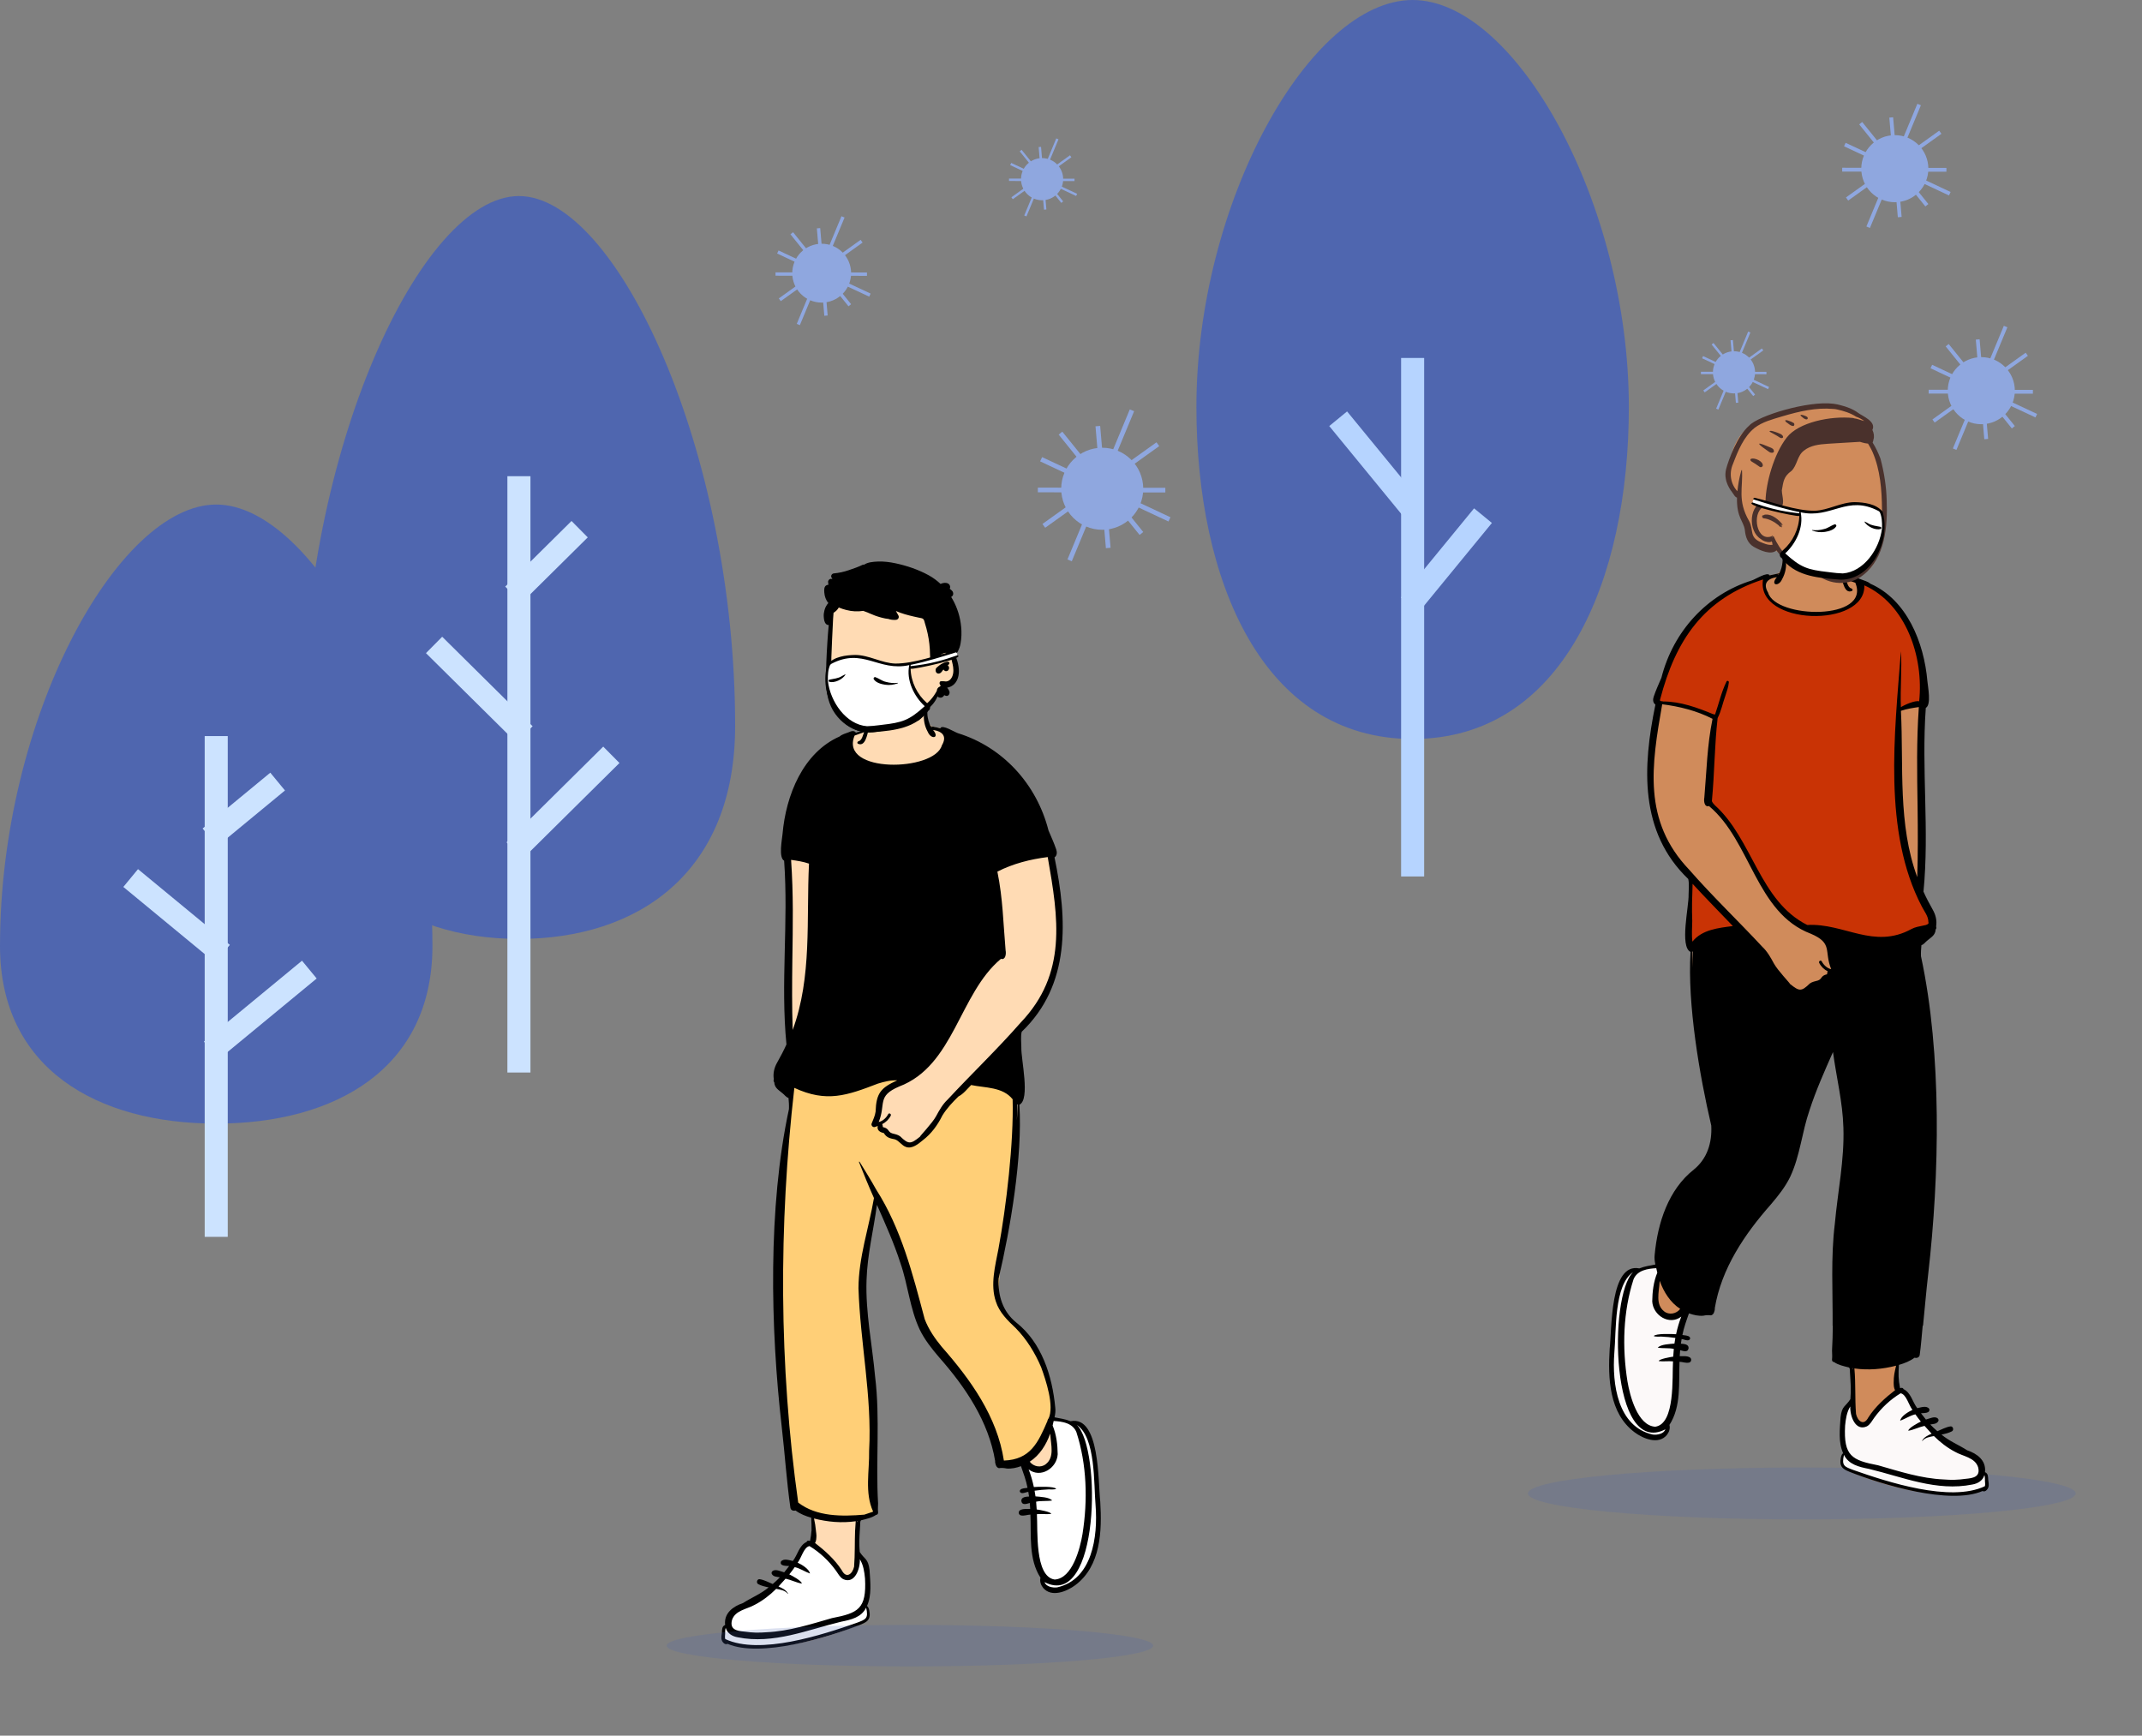 <svg width="743" height="602" viewBox="0 0 743 602" fill="none" xmlns="http://www.w3.org/2000/svg">
<rect x="0" y="0" width="743" height="602" fill="#808080" stroke="none"/>
<path fill-rule="evenodd" clip-rule="evenodd" d="M252.165 564.108C251.27 559.728 255.365 558.247 257.947 557.273C259.796 556.012 266.647 551.647 271.948 546.259C276.286 541.849 279.24 536.198 280.469 535.659C280.469 535.659 281.734 534.888 281.866 534.315C282.636 530.958 281.993 527.828 281.866 525.793C279.398 525.112 277.42 524.262 275.941 523.075C275.51 523.226 274.863 523.419 274.67 522.756C273.334 513.385 272.757 504.124 271.669 494.745C267.553 459.023 267.088 417.291 274.17 384.665C274.245 383.048 274.111 381.587 273.973 380.198C273.016 380.089 272.437 379.115 271.655 378.533C270.441 377.519 269.004 376.74 269.063 374.969C268.775 374.739 268.809 374.61 268.951 374.318C268.025 370.134 272.154 365.726 273.322 362.277C271.199 340.459 274.088 319.84 272.476 298.016C270.441 297.121 271.809 291.528 271.948 289.221C273.076 274.357 280.428 259.661 293.669 254.805C294.426 254.644 295.563 253.735 296.19 254.345C297.4 253.841 299.011 254.835 299.947 253.691L299.938 253.684C300.727 252.534 301.08 251.073 301.34 249.691C301.296 250.081 301.224 250.467 301.135 250.844C303.417 244.084 303.992 242.276 311.341 241.958C314.651 241.912 319.014 242.016 320.944 245.334C321.735 246.876 321.493 248.647 321.984 250.27C322.885 253.249 326.774 251.809 328.816 253.356C345.158 258.864 358.563 270.107 362.969 288.153C363.869 290.328 364.891 292.493 365.644 294.737C365.761 295.07 366.081 296.198 365.311 296.717L364.939 296.968C369.844 321.06 370.169 341.361 353.69 357.423C352.453 364.325 355.635 373.75 354.412 380.451C355.109 381.49 354.225 382.326 353.334 382.393C353.248 382.443 352.901 382.603 352.807 382.648C354.224 403.681 348.272 432.025 345.649 443.213C345.291 449.93 347.473 455.448 351.961 459.108C356.919 462.317 366.722 476.812 364.905 492.016C367.028 492.454 369.137 492.694 371.174 493.533C380.09 491.879 380.001 509.941 380.569 516.291C381.531 526.924 382.129 542.336 372.517 549.142C369.985 551.072 364.85 553.333 362.219 550.243C361.357 549.154 361.141 548.103 361.48 546.991C357.135 540.54 358.306 532.103 357.907 524.537C356.647 524.457 355.329 525.078 354.11 524.852C352.859 523.693 357.423 524.009 357.896 523.941C357.847 522.774 357.758 521.546 357.643 520.369C356.927 520.52 356.01 520.881 355.322 520.909C354.914 521.013 354.627 520.423 354.872 520.118C355.41 519.58 356.779 519.663 357.55 519.586C357.42 518.602 357.261 517.567 357.084 516.614C356.141 516.579 355.167 517.21 354.274 517.081C354.95 516.607 356.219 516.751 357.042 516.438C356.507 513.371 355.415 510.459 354.401 507.591C351.911 508.67 349.763 508.712 347.333 508.389C346.339 508.549 345.854 508.336 345.693 507.029L345.757 506.946C343.83 494.833 337.614 483.285 326.068 470.189C323.787 467.507 321.21 464.349 319.493 460.818C316.042 453.47 315.453 445.361 312.794 437.73C310.312 430.059 306.918 422.722 303.732 415.451C303.264 419.177 302.637 423 301.984 426.654C299.112 439.604 299.39 453.419 301.504 466.44C304.631 484.677 303.124 503 303.819 521.366C303.81 522.425 303.685 523.388 303.833 524.491C303.852 524.575 303.814 524.676 303.719 524.673L303.538 524.678C302.035 525.835 299.959 526.044 298.193 526.672C297.451 527.288 297.66 528.265 297.592 529.028C297.398 532.313 297.15 535.611 297.458 538.997C298.821 541.741 300.513 541.174 300.859 545.042C301.163 549.458 301.699 554.155 299.652 558.087L300.426 558.228C301.576 560.762 300.874 562.407 298.173 563.479C284.84 568.972 266.079 573.96 252.165 569.813C251.912 570.077 251.545 569.803 251.257 569.389C250.981 568.991 250.779 568.463 250.823 568.157C251.061 566.812 250.734 564.356 252.165 564.108Z" fill="#FFDBB4"/>
<path fill-rule="evenodd" clip-rule="evenodd" d="M275.986 569.912C278.381 569.459 292.144 566.169 300.032 561.891C301.643 561.017 301.247 558.952 300.722 557.611C300.481 556.997 299.912 556.535 300.032 556.409C302.554 553.759 300.668 546.783 300.668 545.446C300.668 543.458 297.603 540.768 298.124 539.697C298.725 538.46 297.986 542.689 296.47 545.045C295.148 547.097 293.075 547.256 292.869 547.166L292.832 547.149L292.805 547.135C292.235 546.806 283.621 533.766 280.057 535.686C278.38 536.589 277.479 540.584 275.604 542.237C271.4 545.945 269.37 551.863 253.721 559.484C252.047 560.3 252.032 562.044 252.373 563.409C252.499 563.912 250.795 563.896 251.05 564.163C251.696 564.843 249.903 568.746 251.304 569.378C256.818 571.861 271.133 570.832 275.986 569.912ZM365.424 492.234C365.424 492.234 364.52 493.424 364.536 493.972C364.671 498.491 365.694 501.819 365.726 504.041L365.728 504.191L365.725 504.246C365.663 505.148 364.353 508.61 361.483 509.347C359.862 509.764 355.122 507.877 355.122 507.877C355.122 507.877 357.83 515.738 358.302 522.851C358.673 528.437 358.374 534.771 359.066 539.697C359.443 542.385 360.811 545.377 362.374 547.451C362.757 547.959 361.092 548.922 361.483 549.323C362.216 550.075 364.028 552.665 369.626 550.66C371.255 550.076 375.996 546.832 378.659 540.633C380.604 536.104 380.787 529.506 381.076 523.653C381.396 517.184 380.208 507.09 378.659 501.593C376.936 495.48 374.795 494.285 374.351 493.947C374.248 493.868 371.024 493.199 370.714 493.162L370.659 493.156L370.617 493.152L370.593 493.142C369.328 492.627 367.881 492.379 365.978 492.265L365.861 492.258L365.424 492.234Z" fill="white"/>
<path fill-rule="evenodd" clip-rule="evenodd" d="M311.297 373.661C309.507 373.567 292.893 378.782 289.604 379.076L289.372 379.096C285.109 379.439 280.995 378.63 276.278 376.489L276.135 376.424L275.985 376.355L274.728 375.772L274.564 377.206C269.055 425.393 269.357 473.037 275.524 518.55L275.712 519.929L275.969 521.765L276.309 522.03C279.372 524.41 283.16 525.841 287.795 526.432C290.901 526.827 294.187 526.853 298.536 526.536L298.877 526.511L299.209 526.485L299.576 526.456L300.042 526.417L300.418 526.296L300.713 526.199L301.013 526.099C301.063 526.082 301.114 526.065 301.165 526.048L301.475 525.943L301.794 525.834L302.117 525.721L302.568 525.563L302.579 525.56L302.735 525.521L302.8 525.504C303.223 525.386 303.521 525.196 303.729 524.845L303.751 524.805L303.78 524.752L304.02 524.275L303.798 523.789C303 522.042 302.513 520.106 302.292 517.837L302.279 517.692L302.261 517.495L302.247 517.318C302.126 515.786 302.738 493.261 302.388 487.552L302.352 486.979L302.332 486.672L302.273 485.802C302.046 482.516 301.782 479.587 301.272 474.721L301.147 473.536L300.934 471.535L300.5 467.523L300.321 465.844L300.189 464.586C299.394 456.961 299.049 452.578 298.874 447.821L298.863 447.514L298.851 447.168L298.839 446.809L298.841 446.637C298.865 443.779 299.14 440.788 299.684 437.41L299.719 437.194L299.754 436.977L299.792 436.75L299.905 436.092L299.987 435.634C300.324 433.749 300.699 431.939 301.335 429.107L301.624 427.829L302.411 424.384C303.199 420.913 303.618 418.934 303.987 416.907L304.039 416.62L304.118 416.172L304.226 415.551L304.304 415.624L304.39 415.705C304.717 416.018 305.001 416.334 305.143 416.555L305.161 416.583L305.177 416.612C308.245 422.006 310.854 427.989 313.285 435.15L313.37 435.4L313.508 435.811L313.704 436.398C315.221 440.973 316.407 445.075 318.608 453.315L318.75 453.846L319.048 454.966L319.82 457.875L319.893 458.065C321.091 461.177 322.927 464.159 325.698 467.564L325.807 467.697L325.921 467.837L325.936 467.854L326.287 468.254L326.626 468.642L326.957 469.022C332.33 475.215 336.315 480.586 339.474 485.945C343.545 492.852 346.098 499.57 347.189 506.354L347.221 506.559L347.254 506.772L347.396 507.704L348.293 507.672C352.831 507.513 356.192 506.054 358.821 503.137C359.856 501.988 360.788 500.611 361.72 498.866L361.788 498.738L361.921 498.485C362.464 497.44 365.735 487.628 365.01 483.753L364.964 483.515L364.916 483.269L364.891 483.144L364.834 482.872C364.337 480.514 356.903 463.877 353.333 460.155L353.209 460.027L353.085 459.899L353.061 459.876L352.633 459.475L352.467 459.318L352.301 459.161L352.104 458.974L351.911 458.788C348.816 455.801 347.284 453.678 346.472 451.196L346.447 451.119L346.409 451.006C345.599 448.578 348.587 426.452 349.121 422.824C351.255 408.317 352.54 392.683 352.328 382.061L352.319 381.661L352.299 380.879L352.071 380.594C350.887 379.112 349.366 378.04 347.433 377.294L347.329 377.254L347.17 377.195C345.933 376.744 344.612 376.434 342.732 376.146L342.616 376.128L342.389 376.094L342.149 376.06L341.906 376.025L339.82 375.746L339.325 375.677C338.783 375.6 338.359 375.535 337.978 375.468L337.712 375.42L337.505 375.38L337.248 375.329L336.583 375.188L336.038 375.734L335.96 375.814C335.873 375.903 335.787 375.991 335.694 376.089L335.637 376.149L335.448 376.349L334.925 376.912C333.65 378.276 333.018 378.83 332.218 379.265L332.18 379.286L332.102 379.327L331.918 379.422L331.553 379.781L331.332 380L331.121 380.21C328.901 382.434 327.452 384.156 326.282 385.997L326.227 386.083L326.121 386.254L326.038 386.388L325.95 386.564C324.232 389.97 322.222 392.538 319.716 394.497L319.615 394.575L319.501 394.663L319.488 394.673L319.108 394.988L318.932 395.132L318.802 395.236L318.676 395.336C316.881 396.749 315.726 397.176 314.707 396.843L314.671 396.831L314.56 396.791L314.495 396.766C314.204 396.651 313.946 396.483 313.533 396.133L313.438 396.052L313.296 395.927L313.194 395.836L312.856 395.531L312.743 395.431L312.621 395.324C311.946 394.737 311.503 394.446 310.922 394.223L310.871 394.204L310.761 394.164L310.061 394.015L309.889 393.977L309.762 393.949C308.568 393.671 308.099 393.383 307.571 392.592L307.543 392.551L307.489 392.467L307.226 392.046L306.747 391.944L306.678 391.928C305.666 391.691 305.379 391.392 305.482 390.873L305.488 390.847L305.496 390.813L305.952 388.91L304.184 389.538L303.534 389.768L303.455 389.796L303.725 389.143L303.827 388.894L303.896 388.723C304.388 387.492 304.608 386.763 304.745 385.889L304.754 385.829L304.771 385.711L304.78 385.469C304.993 379.923 306.074 378.313 311.324 375.862L311.484 375.787L311.654 375.709L315.627 373.888L311.297 373.661Z" fill="#FFCF77"/>
<path fill-rule="evenodd" clip-rule="evenodd" d="M251.593 568.507C263.574 574.161 285.33 567.027 297.102 562.899C300.277 561.696 301.334 561.46 300.445 557.614C298.78 560.989 295.202 561.804 291.773 562.481C280.158 565.263 268.317 570.4 255.896 567.894C254.073 567.592 252.269 566.555 251.738 564.641C251.411 565.452 251.614 566.551 251.483 567.443C251.458 567.799 251.451 568.183 251.593 568.507M300.05 547.477C299.834 545.211 299.488 542.816 298.26 540.814C298.394 544.053 296.543 549.559 292.487 547.724C291.338 547.085 290.694 545.796 289.955 544.761C287.498 541.358 284.348 538.402 280.789 536.254C278.81 536.612 277.959 540.416 276.683 542.008C278.105 542.674 280.683 544.192 280.943 545.762C279.167 545.134 277.532 543.965 275.67 543.554C275.073 544.419 274.441 545.259 273.777 546.069C274.644 546.471 278.143 548.329 278.12 549.257C276.228 548.934 274.395 547.961 272.493 547.561C271.647 548.443 270.877 549.392 270.035 550.276C271.307 550.827 272.651 551.442 273.345 552.725C273.378 552.783 273.297 552.848 273.252 552.792C272.3 551.585 270.66 551.363 269.238 551.091C267.058 553.249 264.616 555.153 261.884 556.577C259.15 558.148 254.994 558.507 253.906 561.915C253.036 565.322 255.75 565.686 258.254 565.927C260.787 566.305 263.338 566.363 265.854 566.142C273.721 565.797 281.157 563.363 288.591 561.237C297.68 559.479 300.629 558.056 300.05 547.477M296.824 527.638C292.008 528.328 287.061 527.903 282.357 526.682C282.683 528.1 282.904 529.542 283.039 530.991H283.028C283.076 531.453 283.197 532.049 283.201 532.616C283.17 533.45 283.182 534.468 282.701 535.162C286.183 537.869 289.583 540.884 292.001 544.659C293.602 547.73 295.732 545.861 296.261 543.4C296.601 539.048 296.441 534.897 296.61 530.724L296.625 530.726C296.669 529.696 296.73 528.666 296.824 527.638M297.386 527.553C297.408 527.703 297.427 527.852 297.447 528.003C297.473 527.844 297.491 527.684 297.528 527.527C297.48 527.535 297.434 527.545 297.386 527.553M299.811 525.351C300.617 525.093 301.417 524.819 302.215 524.537C302.411 524.47 302.736 524.45 302.841 524.242C299.871 517.739 301.613 510.183 301.473 503.232C302.51 484.279 298.374 465.66 297.782 446.82C297.829 436.143 301.36 425.969 303.152 415.541C301.319 411.419 299.61 407.25 297.953 403.057C297.899 402.93 298.104 402.851 298.17 402.965C300.124 406.121 302.071 409.278 303.883 412.522C312.651 426.252 316.594 441.91 320.746 457.523C322.092 461.079 324.253 464.213 326.652 467.129C336.608 478.431 345.9 491.323 348.219 506.594C357.459 506.271 360.128 500.313 363.354 492.798C363.345 492.77 363.337 492.742 363.328 492.714C363.443 492.501 363.524 492.274 363.587 492.039C363.616 492.063 363.646 492.088 363.675 492.113C365.83 487.783 362.781 478.753 361.148 474.234C359.01 469.211 356.13 464.538 352.334 460.656C349.538 458.046 346.643 455.201 345.445 451.458C343.445 445.605 345.211 439.067 346.332 433.186C349.04 418.601 351.667 396.164 351.251 381.272C347.79 376.939 341.718 377.367 336.862 376.338C335.444 377.741 334.234 379.395 332.463 380.303C330.402 382.325 328.393 384.442 326.879 386.918C325.192 390.3 323.059 393.237 320.068 395.513C318.557 396.768 316.377 398.589 314.264 397.82C312.764 397.307 311.931 395.721 310.454 395.189C308.679 394.809 307.615 394.672 306.568 392.996C305.305 392.734 304.1 392.083 304.469 390.543C304.138 390.661 303.807 390.774 303.482 390.893C302.821 391.134 302.109 390.387 302.329 389.734C302.874 388.386 303.505 387.057 303.717 385.6C303.94 379.109 305.533 377.322 311.207 374.72C308.936 374.601 306.711 375.185 304.556 375.832C293.799 379.967 286.744 382.516 275.535 377.324C270.084 425.012 270.174 473.636 276.875 521.161C283.268 526.129 292.179 525.996 299.811 525.351M364.346 497.841C364.325 497.646 364.301 497.452 364.275 497.257C362.928 501.103 360.62 504.759 357.184 506.986C358.499 508.711 361.062 509.224 362.791 507.812C365.806 505.436 364.549 501.138 364.346 497.841M358.614 515.774C359.952 515.665 365.676 515.458 366.363 516.402C365.589 516.746 364.526 516.556 363.694 516.595C362.078 516.664 360.466 516.814 358.867 517.052C358.987 517.707 359.095 518.361 359.184 519.017C360.797 519.179 363.938 519.253 364.962 520.439C363.135 520.745 361.233 520.469 359.4 520.852C359.489 521.75 359.554 522.65 359.602 523.55C360.333 523.631 364.628 524.379 364.624 525.089C363.016 525.313 361.312 525.018 359.673 525.185C360.029 530.577 358.825 546.86 365.838 547.856C371.969 547.516 374.658 537.075 375.492 532.065C377.339 520.393 377.022 507.948 373.361 496.698C372.053 493.569 368.493 493.026 365.483 492.865C365.368 493.394 365.255 493.914 365.128 494.438C366.433 497.548 366.849 501.05 366.885 504.415C366.609 509.252 360.929 512.848 356.805 509.653C357.576 511.632 358.171 513.691 358.614 515.774M366.727 550.571C378.871 547.828 380.863 533.049 380.028 522.182C379.348 514.617 380.166 498.669 373.521 494.224C382.108 502.463 381.363 558.549 362.331 548.76C362.806 550.34 365.246 550.796 366.727 550.571M353.032 383.105C352.955 383.079 352.878 383.042 352.808 382.998C352.826 384.865 352.798 386.731 352.733 388.595C352.858 386.766 352.957 384.936 353.032 383.105M354.033 354.691C370.242 337.718 367.149 318.472 363.426 297.271C357.418 298.025 351.376 299.54 345.965 302.321C347.873 311.679 347.995 320.16 348.817 329.656C349.065 330.829 348.785 333.09 347.202 332.569C332.654 344.707 330.963 369.651 311.872 376.864C304.091 380.188 307.374 382.886 304.803 389.162C306.218 388.889 307.48 387.643 308.088 386.451C308.39 385.858 309.268 386.38 308.973 386.971C308.34 388.242 307.276 389.265 306.015 389.904C306.171 390.225 306.224 390.586 306.241 390.924C308.512 391.412 307.873 392.544 309.407 393.085C310.411 393.376 311.377 393.5 312.245 394.139C315.198 397.03 315.93 396.817 319.1 394.275C319.056 394.045 323.369 389.618 324.705 387.143C325.818 385.079 326.984 383 328.69 381.403C337.045 372.414 345.946 363.929 354.033 354.691M274.406 298.241C275.235 310.241 275.021 320.961 274.843 332.981C274.74 341.065 274.691 349.153 274.959 357.235C281.731 338.841 279.658 318.881 280.62 299.547C278.619 298.846 276.469 298.54 274.406 298.241M322.952 252.112C322.976 252.156 323.002 252.2 323.027 252.243C323.195 252.255 323.365 252.271 323.536 252.291C323.342 252.23 323.147 252.172 322.952 252.112M299.876 253.524C299.882 253.504 299.889 253.484 299.894 253.465C299.879 253.474 299.863 253.485 299.847 253.496C299.859 253.504 299.867 253.513 299.876 253.524M250.414 566.166C250.447 565.209 250.46 563.973 251.526 563.634C251.043 559.511 254.3 557.164 257.719 556.021C260.636 554.146 263.942 552.837 266.622 550.577C265.377 550.331 264.133 550.035 263.028 549.466C262.193 549.037 262.595 547.608 263.499 547.74C265.101 547.962 266.54 548.818 268.045 549.413C268.9 548.675 269.729 547.904 270.511 547.088C269.536 546.89 268.297 546.963 267.73 545.947C267.553 545.629 267.632 545.299 267.845 545.054C268.833 544.004 270.79 545.052 272.016 545.358C272.605 544.645 273.174 543.917 273.732 543.18C272.806 543.091 270.397 543.269 270.868 541.662C271.773 540.405 273.718 541.159 275.026 541.418C276.685 539.274 277.22 535.985 279.813 534.806C279.905 534.286 280.552 534.326 280.983 534.48C281.255 533.113 281.402 532.035 281.466 530.991L281.498 530.989C281.526 529.462 281.47 527.931 281.384 526.411C279.459 525.851 277.549 525.115 275.949 523.909C275.213 524.137 274.321 523.875 274.169 522.967C272.838 513.669 272.246 504.257 271.164 494.926C267.216 460.565 266.356 418.624 273.664 384.676C273.721 383.39 273.634 382.103 273.511 380.826C272.64 380.581 272.12 379.687 271.399 379.169C270.058 378.021 268.694 377.378 268.571 375.374C268.3 375.102 268.268 374.692 268.417 374.336C268.069 372.278 268.581 370.236 269.623 368.457C270.765 366.432 271.844 364.388 272.797 362.262C270.713 340.835 273.54 320.069 271.994 298.536C270.012 297.433 271.257 291.304 271.441 289.261C272.599 275.845 278.559 261.031 291.232 255.451C292.122 254.662 293.363 254.394 294.45 253.96C295.184 253.58 296.379 253.251 296.881 254.135C297.414 253.874 299.131 253.675 299.718 253.223C299.828 253.139 299.898 253.047 299.914 252.944C299.958 252.945 300.009 252.936 300.063 252.924C300.605 252.119 301.122 246.513 301.79 246.913C302.519 248.838 302.014 251.013 301.316 252.957C300.836 254.676 300.176 259.099 297.622 257.968C297.181 257.738 297.454 257.14 297.848 257.092C299.059 256.729 299.329 254.858 299.797 253.762C299.243 254.246 296.716 254.972 296.44 255.126C290.959 268.346 324.098 267.652 326.703 258.538C328.561 255.389 326.958 253.683 323.646 253.178C326.08 256.02 322.998 256.651 321.827 253.864C320.706 251.867 320.196 249.442 320.579 247.145C320.381 246.339 320.215 245.261 321.362 245.478C321.402 245.371 321.464 245.455 321.44 245.531C321.858 246.232 321.567 247.239 321.716 248.048C321.842 249.371 322.199 250.668 322.806 251.839C323.932 252.065 325.053 252.307 326.169 252.572C326.838 251.143 331.179 253.993 332.345 254.329C347.827 259.135 359.6 271.935 363.71 288.081C364.627 290.231 365.617 292.391 366.368 294.608C366.703 295.568 366.703 296.759 365.781 297.381C370.276 319.049 371.373 341.626 354.392 357.878C354.006 359.637 354.263 361.504 354.274 363.295C354.132 367.376 357.45 381.361 353.596 383.17C354.722 401.286 350.5 425.936 346.407 443.413C346.104 449.42 347.828 454.884 352.468 458.674C361.29 465.605 365.006 477.174 366.038 488.199C366.184 489.328 366.041 490.478 365.799 491.588C367.711 491.962 369.501 492.206 371.357 492.942C381.595 490.881 380.865 513.996 381.649 520.854C382.262 530.994 381.879 543.149 373.013 549.788C370.032 552.018 364.77 554.16 361.865 550.783C361.043 549.749 360.595 548.541 360.918 547.22C356.754 540.811 357.738 532.621 357.426 525.329C356.336 525.369 355.147 525.88 354.073 525.599C353.246 525.369 353.141 524.254 353.841 523.81C354.851 523.209 356.224 523.437 357.353 523.397C357.319 522.699 357.269 522.002 357.206 521.304C356.133 521.579 354.596 522.241 354.277 520.666C354.149 519.231 355.873 519.122 356.946 519.06C356.871 518.519 356.787 517.98 356.692 517.442C355.87 517.529 355.002 518.08 354.194 517.817C353.736 517.627 353.577 517.14 353.912 516.746C354.534 516.105 355.598 516.234 356.421 516.035C355.921 513.461 355.017 511 354.147 508.538C352.572 509.113 350.866 509.493 349.185 509.348C348.314 509.156 347.362 509.101 346.482 509.225C345.502 508.953 345.276 507.852 345.147 506.954C345.166 506.922 345.186 506.891 345.207 506.863C342.944 493.012 334.824 481.046 325.72 470.736C323.212 467.787 320.753 464.72 319.049 461.217C315.589 453.896 314.968 445.659 312.32 438.053C310.09 431.146 307.109 424.522 304.187 417.89C303.015 426.625 300.827 435.218 300.576 444.077C300.194 455.285 302.544 466.33 303.547 477.448C305.35 492.081 303.712 506.805 304.582 521.449C304.576 522.485 304.449 523.461 304.589 524.498C304.666 525.071 304.274 525.431 303.862 525.443C302.348 526.487 300.446 526.857 298.706 527.304C298.224 527.692 298.432 528.646 298.347 529.231C298.313 529.819 298.278 530.406 298.244 530.991H298.24C298.087 533.464 297.97 535.606 298.217 538.299C299.919 540.944 301.146 540.522 301.619 544.542C301.88 548.74 302.454 553.278 300.708 557.088C301.489 557.275 301.786 559.78 301.669 560.443C301.47 562.313 299.902 562.904 298.385 563.55C287.302 567.914 263.754 575.098 252.366 570.157C251.55 570.642 250.641 569.691 250.377 568.926C250.029 567.994 250.349 567.091 250.414 566.166" fill="black"/>
<path fill-rule="evenodd" clip-rule="evenodd" d="M288.115 226.71C288.388 224.181 288.035 218.895 288.011 218.574C287.861 216.544 288.764 208.527 290.472 209.266C293.336 206.878 297.152 206.351 300.719 206.099C308.129 205.575 316.013 206.777 321.735 212.028C324.564 214.756 327.319 218.722 327.098 222.852C329.669 226.767 333.294 232.138 330.09 236.715C329.001 238.177 327.271 238.721 325.903 239.829C323.151 242.166 321.425 245.52 318.648 247.843C311.289 254.806 298.794 256.261 291.564 248.341C285.974 242.604 286.878 234.023 287.861 226.71C288.522 221.794 287.582 231.644 288.115 226.71Z" fill="#FFDBB4"/>
<path fill-rule="evenodd" clip-rule="evenodd" d="M310.618 195.374C308.637 194.953 306.602 194.691 304.578 194.77L304.422 194.776C302.899 194.841 300.971 194.982 299.642 195.915C299.566 195.834 299.443 195.793 299.331 195.849C297.753 196.642 296.016 197.216 294.354 197.786C292.7 198.353 290.983 198.728 289.249 198.879C288.597 198.935 288.038 199.677 288.452 200.343C288.55 200.501 288.646 200.661 288.741 200.822C288.581 200.805 288.422 200.786 288.262 200.769C287.738 200.714 287.214 201.304 287.245 201.842C287.264 202.18 287.299 202.514 287.35 202.845C287.15 202.84 286.952 202.872 286.76 202.957C285.788 203.39 285.855 204.609 285.928 205.536C286.029 206.824 286.486 208.187 287.335 209.15C286.701 209.844 286.252 210.672 285.985 211.655C285.791 212.373 285.683 213.137 285.736 213.885L285.753 214.109C285.819 214.92 285.95 215.818 286.504 216.401C286.788 216.702 287.139 216.812 287.473 216.777C287.271 218.646 287.141 220.526 287.019 222.399L286.962 223.294C286.69 227.623 286.486 231.98 286.54 236.317C286.589 240.369 287.35 244.302 289.71 247.593C291.859 250.589 294.945 252.798 298.437 253.637C300.318 254.091 302.239 254.123 304.144 253.834C305.067 253.693 305.996 253.478 306.872 253.139C307.842 252.762 308.539 252.207 309.191 251.375C309.5 250.981 309.351 250.141 308.737 250.22C307.807 250.339 306.959 250.482 306.068 250.771L305.94 250.814C305.053 251.113 304.133 251.336 303.205 251.431C301.305 251.625 299.375 251.43 297.554 250.823C294.59 249.834 292.037 247.629 290.4 244.859C288.458 241.575 288.238 237.848 288.266 234.072C288.296 229.929 288.424 225.783 288.633 221.645L288.669 220.955C288.779 218.825 288.886 216.694 288.98 214.563C289.009 213.894 289.053 213.22 289.133 212.553C289.866 212.101 290.522 211.478 290.95 210.71C291.81 211.084 292.714 211.354 293.545 211.569C295.472 212.068 297.472 212.189 299.433 211.877C299.962 212.107 300.501 212.309 301.049 212.483C301.197 212.552 301.345 212.62 301.493 212.687C302.813 213.282 304.153 213.786 305.546 214.155L305.889 214.245C306.622 214.435 307.419 214.623 308.2 214.682C308.328 214.734 308.466 214.778 308.618 214.817C309.329 214.999 310.066 215.056 310.795 214.992C311.505 214.929 312.018 214.174 311.627 213.466C311.341 212.95 311.053 212.436 310.762 211.922C311.774 212.366 312.819 212.735 313.872 213.048C314.936 213.363 316.015 213.629 317.096 213.874C317.674 214.004 318.254 214.119 318.83 214.249C319.243 214.341 319.876 214.389 320.213 214.675C320.585 214.989 320.69 215.722 320.831 216.174C321.016 216.761 321.19 217.35 321.349 217.947C321.665 219.137 321.924 220.344 322.125 221.563C322.325 222.784 322.46 224.016 322.535 225.253C322.61 226.489 322.577 227.732 322.697 228.962C322.762 229.614 323.427 229.95 323.919 229.494C323.976 229.441 324.034 229.387 324.092 229.332L324.178 229.249C324.598 228.848 325.005 228.423 325.342 227.945C325.403 227.856 325.461 227.764 325.516 227.67C325.525 227.67 325.532 227.668 325.541 227.661L325.634 227.587C326.661 226.782 328.377 225.733 329.378 227.07C329.697 227.496 329.86 228.038 329.996 228.562L330.234 229.498C330.387 230.11 330.532 230.724 330.617 231.35C330.809 232.751 330.712 234.366 329.797 235.489C329.431 235.938 328.927 236.259 328.365 236.343C328.051 236.389 327.741 236.333 327.43 236.291C327.114 236.25 326.81 236.317 326.493 236.285C325.99 236.232 325.771 236.866 325.959 237.265C326.06 237.479 326.18 237.663 326.316 237.819C326.206 237.918 326.102 238.025 326.002 238.138C325.705 238.238 325.438 238.453 325.239 238.738C325.078 238.968 324.994 239.218 324.98 239.481C324.962 239.547 324.947 239.614 324.933 239.682L324.661 240.147C324.601 240.25 324.541 240.35 324.481 240.449C323.788 241.599 323.018 242.572 322.062 243.49C321.142 244.372 320.143 245.162 319.278 246.109L319.176 246.221C318.37 247.116 317.52 248.199 317.836 249.499C317.917 249.834 318.36 250.074 318.65 249.848C319.58 249.121 320.049 247.968 320.839 247.086C321.651 246.177 322.551 245.36 323.366 244.454C324.137 243.598 324.745 242.629 325.203 241.562C325.386 241.774 325.653 241.925 326.022 241.984C326.657 242.084 327.249 241.693 327.525 241.114C327.703 241.197 327.885 241.272 328.068 241.33C329.03 241.641 329.635 240.513 329.272 239.681C329.078 239.234 328.836 238.846 328.535 238.52C329.476 238.384 330.433 237.872 331.051 237.233C332.602 235.627 332.816 233.214 332.467 231.068C332.281 229.93 331.961 228.779 331.546 227.711C331.474 227.525 331.396 227.338 331.311 227.153C331.358 227.152 331.407 227.13 331.437 227.089C331.718 226.685 332.059 226.355 332.267 225.903C332.459 225.488 332.672 225.069 332.824 224.637C333.134 223.753 333.287 222.756 333.388 221.821C333.598 219.908 333.517 218.007 333.239 216.106C332.765 212.867 331.621 209.769 329.937 207.049C330.028 206.999 330.116 206.937 330.198 206.865L330.239 206.828L330.304 206.765C330.785 206.307 330.744 205.448 330.304 204.984L330.166 204.838C329.99 204.654 329.838 204.508 329.555 204.308C329.513 204.279 329.47 204.251 329.427 204.225C329.575 203.936 329.627 203.598 329.523 203.225C329.163 201.926 327.388 201.972 326.263 202.538C325.018 201.369 323.638 200.353 322.143 199.531C318.58 197.574 314.552 196.209 310.618 195.374ZM329.034 229.588C328.368 229.359 327.485 229.839 326.887 230.128C326.129 230.494 325.484 231.036 324.859 231.608C324.548 231.894 324.492 232.362 324.57 232.762C324.577 232.802 324.585 232.843 324.594 232.885C324.676 233.311 325.128 233.647 325.528 233.635C326.365 233.611 326.764 232.85 327.237 232.205C327.293 232.31 327.363 232.406 327.449 232.478L327.508 232.526C327.704 232.684 327.921 232.81 328.18 232.798C328.365 232.788 328.541 232.739 328.704 232.649C329.11 232.423 329.289 231.87 329.178 231.419C329.11 231.136 328.952 230.914 328.747 230.76L328.823 230.705C328.987 230.585 329.137 230.458 329.254 230.271L329.28 230.227H329.27C329.397 229.997 329.314 229.684 329.034 229.588Z" fill="black"/>
<path fill-rule="evenodd" clip-rule="evenodd" d="M286.642 233.041C286.882 229.848 290.713 228.495 292.622 228.094C298.976 226.525 304.383 230.552 311.96 230.635C312.725 230.647 314.912 230.512 315.929 230.229C321.089 228.997 326.244 227.687 331.307 226.071C332.051 226.254 332.271 227.275 331.76 227.857C326.911 229.664 319.492 231.282 315.574 231.466C315.649 236.785 318.321 242.133 322.011 245.074C316.143 251.893 302.457 254.136 294.403 250.556C290.441 249.307 286.26 238.122 286.642 233.041" fill="white"/>
<path fill-rule="evenodd" clip-rule="evenodd" d="M331.716 226.232C331.934 226.223 331.807 225.554 331.315 225.649C324.974 227.208 317.073 230.177 310.555 230.155C305.76 229.99 301.463 227.184 296.642 227.167C293.401 227.232 289.268 227.716 287 230.449C284.008 240.42 290.745 253.982 301.345 254.06L303.351 253.908C310.19 253.378 317.682 252.531 322.091 246.434L322.125 246.465V246.465C322.784 246 322.747 244.997 322.187 244.48L322.17 244.508V244.508C322.16 244.49 322.148 244.472 322.136 244.455L322.144 244.431V244.431C321.928 244.194 321.683 243.971 321.46 243.772L321.459 243.776V243.776C318.149 240.878 315.988 236.496 315.864 231.959C316.959 232.275 335.37 228.264 332.083 227.285C329.733 228.12 327.368 228.874 324.956 229.475C324.916 229.451 324.858 229.457 324.835 229.504C321.884 230.267 318.874 230.704 315.86 231.057C315.863 230.905 315.868 230.754 315.876 230.602C321.235 229.506 326.49 227.878 331.716 226.232ZM288.315 230.278C299.309 224.442 304.766 233.064 315.398 230.69C314.286 235.905 317.032 241.527 320.763 244.935C315.342 249.865 312.996 250.612 305.886 251.412L304.957 251.528C303.56 251.702 302.15 251.864 300.749 251.889C293.482 251.334 287.991 243.388 287.169 236.189L287.165 235.99C287.128 234.163 287.208 232.23 287.978 230.556C288.12 230.504 288.243 230.41 288.315 230.278ZM303.621 234.859C303.241 234.77 302.854 235.205 303.089 235.587C303.85 236.82 305.711 237.298 307.012 237.492C308.52 237.716 309.981 237.539 311.413 236.999C311.489 236.97 311.484 236.827 311.392 236.839C310.032 237.009 308.631 236.884 307.31 236.506C305.97 236.232 304.889 235.296 303.621 234.859ZM293.291 233.971C293.297 233.737 292.201 234.415 292.028 234.506C290.688 235.351 289.138 235.413 287.661 235.745C287.317 235.884 287.318 236.343 287.661 236.482C289.505 236.997 292.302 235.645 293.291 233.971Z" fill="black"/>
<circle cx="285.02" cy="94.747" r="10.207" fill="#8FA7DF"/>
<rect x="275.09" y="80.537" width="32.078" height="1.167" transform="rotate(51.113 275.09 80.537)" fill="#8FA7DF"/>
<rect x="284.507" y="79.107" width="30.432" height="1.167" transform="rotate(85.119 284.507 79.107)" fill="#8FA7DF"/>
<rect x="270.059" y="86.873" width="35.272" height="1.167" transform="rotate(25.101 270.059 86.873)" fill="#8FA7DF"/>
<rect x="269.002" y="94.461" width="31.727" height="1.167" transform="rotate(0.082 269.002 94.461)" fill="#8FA7DF"/>
<rect x="270.147" y="103.504" width="34.903" height="1.167" transform="rotate(-35.603 270.147 103.504)" fill="#8FA7DF"/>
<rect x="276.37" y="112.336" width="40.43" height="1.167" transform="rotate(-67.439 276.37 112.336)" fill="#8FA7DF"/>
<circle cx="382.331" cy="169.526" r="14.228" fill="#8FA7DF"/>
<rect x="368.489" y="149.718" width="44.715" height="1.626" transform="rotate(51.113 368.489 149.718)" fill="#8FA7DF"/>
<rect x="381.616" y="147.725" width="42.421" height="1.626" transform="rotate(85.119 381.616 147.725)" fill="#8FA7DF"/>
<rect x="361.476" y="158.55" width="49.168" height="1.626" transform="rotate(25.101 361.476 158.55)" fill="#8FA7DF"/>
<rect x="360.002" y="169.127" width="44.225" height="1.626" transform="rotate(0.082 360.002 169.127)" fill="#8FA7DF"/>
<rect x="361.599" y="181.733" width="48.653" height="1.626" transform="rotate(-35.603 361.599 181.733)" fill="#8FA7DF"/>
<rect x="370.273" y="194.045" width="56.357" height="1.626" transform="rotate(-67.439 370.273 194.045)" fill="#8FA7DF"/>
<ellipse cx="315.625" cy="570.8" rx="84.375" ry="7.2" fill="#4F66AF" fill-opacity="0.2"/>
<path fill-rule="evenodd" clip-rule="evenodd" d="M255 251.758C255 302.768 221.347 325.66 179.998 325.66C138.653 325.66 105 302.768 105 251.758C105 156.736 145.931 68 179.998 68C214.069 68 255 156.736 255 251.758Z" fill="#4F66AF"/>
<path d="M180 169.17V368" stroke="#CCE3FF" stroke-width="8" stroke-linecap="square"/>
<path d="M181.365 292.183L209.217 264.615" stroke="#CCE3FF" stroke-width="8" stroke-linecap="square"/>
<path d="M180.91 203.49L198.218 186.359" stroke="#CCE3FF" stroke-width="8" stroke-linecap="square"/>
<path d="M179.09 251.925L153.412 226.51" stroke="#CCE3FF" stroke-width="8" stroke-linecap="square"/>
<path fill-rule="evenodd" clip-rule="evenodd" d="M565 141.171C565 201.512 542.023 256.316 490 256.316C437.977 256.316 415 201.512 415 141.171C415 70.387 454.312 0 490 0C525.688 0 565 70.387 565 141.171Z" fill="#4F66AF"/>
<path d="M490 128.158V300" stroke="#B6D4FF" stroke-width="8" stroke-linecap="square"/>
<path d="M491.573 206.701L511.873 181.943" stroke="#B6D4FF" stroke-width="8" stroke-linecap="square"/>
<path d="M487.008 173.089L466.708 148.331" stroke="#B6D4FF" stroke-width="8" stroke-linecap="square"/>
<path fill-rule="evenodd" clip-rule="evenodd" d="M150 328.131C150 370.64 116.347 389.717 74.998 389.717C33.653 389.717 0 370.64 0 328.131C0 248.947 40.931 175 74.998 175C109.069 175 150 248.947 150 328.131Z" fill="#4F66AF"/>
<path d="M75.001 259.308V425" stroke="#CCE3FF" stroke-width="8" stroke-linecap="square"/>
<path d="M76.365 361.819L104.217 338.846" stroke="#CCE3FF" stroke-width="8" stroke-linecap="square"/>
<path d="M75.91 287.908L93.218 273.633" stroke="#CCE3FF" stroke-width="8" stroke-linecap="square"/>
<path d="M74.09 328.271L48.412 307.091" stroke="#CCE3FF" stroke-width="8" stroke-linecap="square"/>
<circle cx="361.475" cy="62.144" r="7.311" fill="#8FA7DF"/>
<rect x="354.362" y="51.966" width="22.977" height="0.836" transform="rotate(51.113 354.362 51.966)" fill="#8FA7DF"/>
<rect x="361.107" y="50.941" width="21.798" height="0.836" transform="rotate(85.119 361.107 50.941)" fill="#8FA7DF"/>
<rect x="350.758" y="56.504" width="25.265" height="0.836" transform="rotate(25.101 350.758 56.504)" fill="#8FA7DF"/>
<rect x="350.001" y="61.939" width="22.725" height="0.836" transform="rotate(0.082 350.001 61.939)" fill="#8FA7DF"/>
<rect x="350.822" y="68.417" width="25" height="0.836" transform="rotate(-35.603 350.822 68.417)" fill="#8FA7DF"/>
<rect x="355.279" y="74.743" width="28.959" height="0.836" transform="rotate(-67.439 355.279 74.743)" fill="#8FA7DF"/>
<circle cx="687.259" cy="135.506" r="11.633" fill="#8FA7DF"/>
<rect x="675.941" y="119.311" width="36.56" height="1.33" transform="rotate(51.113 675.941 119.311)" fill="#8FA7DF"/>
<rect x="686.674" y="117.681" width="34.685" height="1.33" transform="rotate(85.119 686.674 117.681)" fill="#8FA7DF"/>
<rect x="670.207" y="126.532" width="40.201" height="1.33" transform="rotate(25.101 670.207 126.532)" fill="#8FA7DF"/>
<rect x="669.002" y="135.18" width="36.16" height="1.33" transform="rotate(0.082 669.002 135.18)" fill="#8FA7DF"/>
<rect x="670.307" y="145.487" width="39.78" height="1.33" transform="rotate(-35.603 670.307 145.487)" fill="#8FA7DF"/>
<rect x="677.399" y="155.553" width="46.08" height="1.33" transform="rotate(-67.439 677.399 155.553)" fill="#8FA7DF"/>
<circle cx="657.259" cy="58.507" r="11.633" fill="#8FA7DF"/>
<rect x="645.941" y="42.311" width="36.56" height="1.33" transform="rotate(51.113 645.941 42.311)" fill="#8FA7DF"/>
<rect x="656.674" y="40.681" width="34.685" height="1.33" transform="rotate(85.119 656.674 40.681)" fill="#8FA7DF"/>
<rect x="640.207" y="49.532" width="40.201" height="1.33" transform="rotate(25.101 640.207 49.532)" fill="#8FA7DF"/>
<rect x="639.002" y="58.18" width="36.16" height="1.33" transform="rotate(0.082 639.002 58.18)" fill="#8FA7DF"/>
<rect x="640.307" y="68.487" width="39.78" height="1.33" transform="rotate(-35.603 640.307 68.487)" fill="#8FA7DF"/>
<rect x="647.399" y="78.553" width="46.08" height="1.33" transform="rotate(-67.439 647.399 78.553)" fill="#8FA7DF"/>
<ellipse cx="625" cy="518" rx="95" ry="9" fill="#4F66AF" fill-opacity="0.2"/>
<path fill-rule="evenodd" clip-rule="evenodd" d="M687.834 511.108C688.729 506.728 684.634 505.247 682.053 504.273C680.204 503.012 673.352 498.647 668.051 493.259C663.713 488.849 660.76 483.198 659.53 482.659C659.53 482.659 658.265 481.888 658.134 481.315C657.364 477.958 658.006 474.828 658.134 472.793C660.602 472.112 662.579 471.263 664.058 470.075C664.49 470.226 665.136 470.419 665.329 469.756C666.665 460.385 667.242 451.124 668.33 441.745C672.447 406.023 672.911 364.291 665.829 331.665C665.754 330.048 665.889 328.587 666.026 327.198C666.984 327.089 667.563 326.115 668.344 325.533C669.558 324.519 670.995 323.74 670.936 321.969C671.224 321.739 671.191 321.61 671.048 321.318C671.974 317.135 667.845 312.726 666.677 309.277C668.8 287.459 665.912 266.84 667.523 245.016C669.558 244.121 668.19 238.528 668.051 236.221C666.923 221.357 659.571 206.661 646.33 201.805C645.574 201.644 644.436 200.735 643.81 201.345C642.599 200.841 640.989 201.835 640.052 200.691L640.061 200.684C639.272 199.534 638.919 198.073 638.66 196.691C638.703 197.081 638.775 197.467 638.865 197.844C636.582 191.084 636.007 189.276 628.659 188.958C625.349 188.912 620.985 189.016 619.055 192.334C618.264 193.876 618.506 195.647 618.015 197.27C617.114 200.249 613.225 198.809 611.183 200.356C594.841 205.864 581.437 217.107 577.031 235.153C576.13 237.328 575.108 239.493 574.355 241.737C574.239 242.07 573.918 243.198 574.688 243.717L575.06 243.968C570.155 268.06 569.83 288.361 586.309 304.423C587.546 311.325 584.364 320.75 585.587 327.451C584.891 328.49 585.774 329.326 586.665 329.393C586.751 329.443 587.098 329.603 587.193 329.649C585.775 350.681 591.727 379.025 594.351 390.213C594.708 396.93 592.526 402.448 588.039 406.108C583.08 409.318 573.277 423.812 575.095 439.016C572.971 439.454 570.862 439.694 568.825 440.533C559.91 438.88 559.998 456.941 559.43 463.291C558.468 473.924 557.87 489.336 567.482 496.142C570.015 498.073 575.149 500.333 577.78 497.243C578.643 496.154 578.858 495.103 578.519 493.991C582.864 487.541 581.693 479.103 582.092 471.537C583.352 471.457 584.67 472.078 585.889 471.852C587.14 470.693 582.577 471.009 582.103 470.941C582.152 469.774 582.241 468.546 582.356 467.369C583.072 467.52 583.989 467.881 584.677 467.909C585.085 468.013 585.373 467.424 585.127 467.118C584.59 466.58 583.22 466.663 582.449 466.587C582.579 465.602 582.739 464.567 582.915 463.614C583.858 463.579 584.832 464.21 585.725 464.081C585.049 463.607 583.781 463.751 582.957 463.438C583.493 460.371 584.584 457.46 585.599 454.591C588.088 455.67 590.236 455.712 592.666 455.389C593.661 455.55 594.145 455.336 594.306 454.029L594.243 453.946C596.169 441.833 602.385 430.285 613.931 417.19C616.212 414.507 618.789 411.349 620.506 407.818C623.957 400.47 624.546 392.361 627.205 384.73C629.687 377.059 633.081 369.722 636.268 362.451C636.735 366.177 637.363 370 638.015 373.655C640.887 386.604 640.609 400.419 638.495 413.44C635.368 431.677 636.875 450 636.18 468.366C636.189 469.425 636.314 470.388 636.167 471.491C636.147 471.575 636.185 471.676 636.281 471.673L636.461 471.679C637.964 472.835 640.04 473.044 641.806 473.672C642.548 474.288 642.339 475.266 642.407 476.028C642.601 479.313 642.849 482.611 642.541 485.997C641.178 488.741 639.486 488.174 639.14 492.042C638.837 496.459 638.301 501.155 640.347 505.087L639.573 505.228C638.424 507.762 639.125 509.407 641.826 510.479C655.159 515.972 673.921 520.96 687.834 516.813C688.087 517.077 688.455 516.804 688.742 516.389C689.019 515.991 689.221 515.463 689.176 515.157C688.938 513.812 689.265 511.356 687.834 511.108Z" fill="#D08B5B"/>
<path fill-rule="evenodd" clip-rule="evenodd" d="M586.766 305.607L587.774 306.704L588.257 307.227L588.962 307.986C590.47 309.604 592.041 311.256 594.324 313.627L600.213 319.734L601.347 320.919L601.902 321.499L599.617 321.798L599.137 321.863L598.765 321.914L598.393 321.967C596 322.313 594.416 322.65 592.842 323.193C590.54 323.989 588.747 325.137 587.408 326.79L587.344 326.869L586.796 327.559L586.673 326.67C586.549 325.771 586.499 324.839 586.503 323.746L586.506 323.322L586.512 322.983L586.519 322.705C586.524 322.549 586.529 322.378 586.536 322.183L586.587 320.718L586.599 320.284L586.604 320.078C586.606 319.978 586.608 319.883 586.609 319.787L586.612 319.49L586.6 319.174L586.585 318.762L586.575 318.467C586.476 315.293 586.527 312.26 586.713 307.08L586.766 305.607ZM612.021 200.406L611.915 201.052C611.323 204.669 612.872 207.661 616.198 209.849C619.242 211.851 623.635 213.053 628.341 213.244C633.008 213.432 637.561 212.608 640.885 210.919C644.448 209.11 646.389 206.45 646.312 203.142L646.309 203.042L646.287 202.408L646.841 202.659C653.793 205.797 659.185 211.786 662.571 219.641C665.664 226.815 666.901 235.2 666.108 243.062L666.084 243.3L666.034 243.765L665.605 243.643C664.839 243.425 662.87 244.043 659.816 245.511L659.559 245.636L658.16 246.658L658.137 247.414C657.203 278.279 660.016 300.296 666.556 313.45L666.756 313.845L666.961 314.244C667.079 314.477 667.213 314.718 667.38 315.007L667.576 315.34L667.873 315.838L668.034 316.112L668.113 316.248C668.431 316.8 668.623 317.177 668.806 317.613C669.096 318.305 669.259 318.963 669.281 319.629L669.283 319.713L669.284 319.74L669.296 319.766C669.393 319.971 669.387 320.218 669.28 320.428L669.264 320.459L669.258 320.469L669.231 320.685L669.057 320.721L669.033 320.745C668.778 320.994 668.436 321.153 667.99 321.27L667.929 321.285L667.869 321.3C667.775 321.322 667.678 321.342 667.567 321.364L667.153 321.439L666.653 321.543L666.025 321.671L665.854 321.708L665.676 321.747C664.627 321.98 663.923 322.209 663.267 322.558C659.963 324.381 656.688 325.257 653.229 325.359C650.473 325.44 647.741 325.058 644.176 324.205L643.449 324.028L643.027 323.923L642.509 323.791C642.347 323.749 642.172 323.704 641.979 323.653L639.471 322.996L638.68 322.792L638.22 322.675C636.431 322.223 635.222 321.957 633.844 321.714C631.43 321.289 629.233 321.116 627.069 321.223L626.903 321.232L626.806 321.237L626.718 321.193C622.269 318.957 618.615 315.71 615.295 311.305L615.07 311.006L614.93 310.817C612.653 307.734 610.932 304.78 607.661 298.666L606.806 297.067L606.205 295.949L605.813 295.225C604.096 292.062 602.987 290.161 601.622 288.068C599.42 284.691 597.182 281.952 594.668 279.674L594.54 279.559L594.524 279.544C594.025 279.045 593.689 278.595 593.477 278.09L593.453 278.031L593.416 277.938L593.482 277.228L593.551 276.468C594.105 270.294 594.692 261.867 595.311 251.19L595.422 249.249L592.403 248.017L591.008 247.453L590.705 247.332L590.348 247.191L589.984 247.049L589.626 246.91C588.089 246.316 586.708 245.819 585.38 245.39L585.081 245.294C581.853 244.268 579.129 243.717 576.867 243.706L576.763 243.706L576.287 243.707L576.304 243.626L576.289 243.625C576.18 243.61 576.077 243.588 575.983 243.556L575.936 243.54L575.89 243.521C575.502 243.355 575.313 242.988 575.464 242.55L575.476 242.516L575.556 242.211C578.353 231.618 582.139 223.31 587.382 216.717L587.541 216.517L587.705 216.315C593.519 209.162 601.154 204.019 611.123 200.701L611.426 200.601L612.021 200.406Z" fill="#C93305"/>
<path fill-rule="evenodd" clip-rule="evenodd" d="M664.013 516.912C661.618 516.459 647.855 513.169 639.967 508.891C638.356 508.017 638.753 505.952 639.277 504.611C639.518 503.997 640.087 503.535 639.967 503.409C637.445 500.759 639.331 493.783 639.331 492.446C639.331 490.458 642.396 487.768 641.875 486.697C641.274 485.46 642.013 489.689 643.529 492.045C644.851 494.097 646.925 494.256 647.13 494.166L647.167 494.149L647.194 494.135C647.764 493.806 656.378 480.766 659.942 482.686C661.619 483.589 662.52 487.584 664.395 489.237C668.599 492.945 670.629 498.863 686.278 506.484C687.953 507.3 687.967 509.044 687.626 510.409C687.5 510.912 689.204 510.896 688.949 511.163C688.303 511.843 690.096 515.746 688.695 516.378C683.182 518.861 668.866 517.832 664.013 516.912ZM574.575 439.234C574.575 439.234 575.479 440.424 575.463 440.972C575.328 445.491 574.305 448.819 574.273 451.041L574.271 451.191L574.275 451.246C574.336 452.148 575.647 455.61 578.516 456.347C580.137 456.764 584.877 454.877 584.877 454.877C584.877 454.877 582.169 462.738 581.697 469.851C581.326 475.437 581.625 481.771 580.933 486.697C580.556 489.385 579.188 492.377 577.626 494.451C577.243 494.959 578.907 495.922 578.516 496.323C577.783 497.075 575.972 499.665 570.374 497.66C568.744 497.076 564.003 493.833 561.341 487.633C559.396 483.104 559.213 476.506 558.923 470.653C558.603 464.185 559.792 454.09 561.341 448.593C563.063 442.48 565.204 441.285 565.648 440.947C565.752 440.868 568.975 440.199 569.285 440.162L569.34 440.156L569.382 440.152L569.406 440.142C570.672 439.627 572.118 439.379 574.021 439.265L574.138 439.258L574.575 439.234Z" fill="#FCF9F9"/>
<path fill-rule="evenodd" clip-rule="evenodd" d="M688.469 515.507C676.488 521.161 654.733 514.027 642.96 509.899C639.786 508.696 638.729 508.46 639.618 504.614C641.282 507.989 644.861 508.804 648.29 509.481C659.904 512.263 671.745 517.4 684.167 514.894C685.99 514.592 687.794 513.555 688.324 511.641C688.651 512.452 688.449 513.551 688.58 514.443C688.604 514.799 688.612 515.183 688.469 515.507M640.013 494.477C640.229 492.211 640.575 489.816 641.803 487.814C641.669 491.053 643.52 496.559 647.576 494.724C648.725 494.085 649.369 492.796 650.108 491.761C652.565 488.358 655.715 485.402 659.274 483.254C661.253 483.612 662.104 487.416 663.38 489.008C661.958 489.674 659.38 491.192 659.12 492.762C660.896 492.134 662.531 490.965 664.393 490.554C664.99 491.419 665.622 492.259 666.286 493.069C665.419 493.471 661.92 495.329 661.943 496.257C663.835 495.934 665.668 494.961 667.57 494.561C668.416 495.443 669.186 496.392 670.028 497.276C668.756 497.827 667.412 498.442 666.718 499.725C666.685 499.783 666.766 499.848 666.811 499.792C667.764 498.585 669.403 498.363 670.825 498.091C673.005 500.249 675.447 502.153 678.179 503.577C680.914 505.148 685.069 505.507 686.157 508.915C687.027 512.322 684.313 512.686 681.809 512.927C679.276 513.305 676.725 513.363 674.209 513.142C666.342 512.797 658.906 510.363 651.472 508.237C642.383 506.479 639.434 505.056 640.013 494.477M642.678 474.553C642.656 474.703 642.637 474.852 642.617 475.003C642.591 474.844 642.573 474.684 642.536 474.527C642.584 474.535 642.63 474.545 642.678 474.553M657.362 482.162C653.88 484.869 650.48 487.884 648.062 491.659C646.461 494.73 644.331 492.861 643.802 490.4C643.373 484.907 643.742 480.164 643.24 474.638C648.055 475.328 653.002 474.903 657.705 473.682C657.139 476.149 656.88 477.085 656.862 479.616C656.893 480.45 656.881 481.468 657.362 482.162M665.157 279.981C665.26 288.065 665.308 296.153 665.041 304.235C658.269 285.841 660.341 265.881 659.38 246.547C661.381 245.846 663.531 245.54 665.593 245.241C664.765 257.241 664.979 267.961 665.157 279.981M626.883 320.825C610.255 312.471 607.955 291.049 594.788 279.248C594.363 278.823 594.011 278.386 593.806 277.871C594.75 267.848 594.681 259.06 595.797 249.047C597.044 246.67 597.536 243.909 598.465 241.379C598.951 239.839 599.541 238.314 599.681 236.697C599.798 236.165 599.007 235.934 598.859 236.437C597.102 240.025 596.228 244.016 594.916 247.799C594.732 247.877 594.486 247.816 594.414 247.612C594.402 247.662 594.39 247.711 594.378 247.761C588.733 245.442 582.913 243.283 576.762 243.299C576.766 243.279 576.771 243.258 576.775 243.238C576.396 243.25 575.601 243.218 575.839 242.64C581.245 221.924 590.951 207.724 611.54 200.978C608.907 217.053 647.22 217.984 646.691 203.021C661.124 209.538 667.341 227.84 665.705 243.25C664.334 242.861 660.762 244.392 659.369 245.281C659.086 239.024 659.791 231.472 659.376 225.877C657.18 254.406 653.082 288.541 666.625 314.427C667.504 316.162 668.938 317.822 668.902 319.86C669.008 319.972 669.018 320.169 668.89 320.313C668.89 320.323 668.89 320.332 668.889 320.341C668.882 320.343 668.874 320.343 668.867 320.343C668.474 320.835 667.647 320.932 667.078 321.041C665.735 321.325 664.321 321.542 663.091 322.197C649.983 329.429 639.701 320.106 626.883 320.825M631.026 333.971C631.66 335.242 632.723 336.265 633.984 336.904C633.829 337.225 633.776 337.586 633.759 337.924C631.488 338.412 632.127 339.544 630.592 340.085C629.589 340.376 628.623 340.5 627.755 341.139C624.802 344.03 624.069 343.817 620.9 341.275C620.944 341.045 616.631 336.618 615.295 334.143C614.182 332.079 613.016 330 611.31 328.403C602.955 319.414 594.054 310.929 585.966 301.691C569.758 284.718 572.851 265.472 576.573 244.271C582.582 245.025 588.624 246.54 594.035 249.321C592.127 258.679 592.005 267.16 591.183 276.656C590.935 277.829 591.214 280.09 592.797 279.569C607.346 291.707 609.036 316.651 628.128 323.864C635.909 327.188 632.625 329.886 635.197 336.162C633.782 335.889 632.52 334.643 631.912 333.451C631.61 332.858 630.732 333.38 631.026 333.971M587.051 326.606C586.722 324.228 586.979 321.86 586.994 319.478C586.817 315.139 586.955 310.91 587.114 306.557C591.676 311.524 596.419 316.322 601.078 321.197C596.116 321.855 590.394 322.396 587.051 326.606M586.967 330.105C587.045 330.079 587.121 330.042 587.191 329.998C587.174 331.865 587.201 333.731 587.266 335.595C587.142 333.766 587.042 331.936 586.967 330.105M581.386 462.774C580.048 462.665 574.324 462.458 573.637 463.402C574.41 463.746 575.474 463.556 576.306 463.595C577.922 463.664 579.534 463.814 581.133 464.052C581.013 464.707 580.905 465.361 580.816 466.017C579.203 466.179 576.062 466.253 575.038 467.438C576.865 467.745 578.767 467.469 580.6 467.852C580.511 468.75 580.446 469.65 580.398 470.55C579.667 470.631 575.372 471.379 575.376 472.089C576.984 472.313 578.688 472.018 580.326 472.185C579.971 477.577 581.175 493.86 574.162 494.856C568.031 494.516 565.342 484.075 564.508 479.065C562.661 467.393 562.978 454.948 566.639 443.698C567.947 440.569 571.507 440.026 574.517 439.865C574.632 440.394 574.745 440.914 574.872 441.438C573.567 444.548 573.151 448.05 573.115 451.415C573.391 456.252 579.071 459.848 583.195 456.653C582.424 458.632 581.829 460.691 581.386 462.774M573.273 497.571C561.129 494.828 559.137 480.049 559.972 469.182C560.652 461.617 559.834 445.669 566.479 441.224C557.891 449.463 558.637 505.549 577.669 495.76C577.194 497.34 574.754 497.796 573.273 497.571M575.653 444.841C575.675 444.646 575.699 444.452 575.724 444.257C577.072 448.103 579.379 451.759 582.816 453.986C581.5 455.711 578.938 456.224 577.209 454.812C574.194 452.436 575.451 448.138 575.653 444.841M617.047 199.112C617.023 199.156 616.997 199.2 616.972 199.243C616.804 199.255 616.635 199.271 616.463 199.291C616.658 199.23 616.852 199.172 617.047 199.112M640.124 200.524C640.117 200.504 640.111 200.484 640.106 200.465C640.121 200.474 640.136 200.485 640.153 200.496C640.14 200.504 640.133 200.513 640.124 200.524M689.649 513.166C689.616 512.209 689.603 510.973 688.537 510.634C689.02 506.511 685.763 504.164 682.343 503.021C679.427 501.146 676.121 499.837 673.441 497.577C674.686 497.331 675.93 497.035 677.035 496.466C677.87 496.037 677.468 494.608 676.563 494.74C674.962 494.962 673.523 495.818 672.018 496.413C671.163 495.675 670.334 494.904 669.552 494.088C670.526 493.89 671.766 493.963 672.333 492.947C672.51 492.629 672.431 492.299 672.217 492.054C671.23 491.004 669.273 492.052 668.047 492.358C667.458 491.645 666.889 490.917 666.331 490.18C667.257 490.091 669.666 490.269 669.195 488.662C668.29 487.405 666.345 488.159 665.037 488.418C663.378 486.274 662.843 482.985 660.25 481.806C660.158 481.286 659.511 481.326 659.08 481.48C658.445 478.295 658.494 476.676 658.679 473.411C660.604 472.851 662.514 472.115 664.114 470.909C664.85 471.137 665.741 470.875 665.894 469.967C666.352 466.768 666.608 463.076 666.929 459.808H667.046C667.655 453.848 668.146 447.871 668.836 441.926C672.783 407.565 673.644 365.624 666.336 331.676C666.278 330.39 666.365 329.103 666.488 327.826C667.36 327.581 667.879 326.687 668.6 326.169C669.941 325.021 671.305 324.378 671.429 322.374C671.699 322.102 671.731 321.692 671.583 321.336C671.93 319.279 671.418 317.236 670.376 315.457C669.234 313.432 668.155 311.388 667.202 309.262C669.286 287.835 666.459 267.069 668.005 245.536C669.987 244.433 668.743 238.304 668.558 236.261C667.401 222.845 661.44 208.031 648.767 202.451C647.878 201.662 646.636 201.394 645.549 200.96C644.815 200.58 643.621 200.251 643.118 201.135C642.585 200.874 640.869 200.675 640.281 200.223C640.172 200.139 640.102 200.047 640.085 199.944C640.042 199.945 639.991 199.936 639.936 199.924C639.394 199.119 638.878 193.513 638.21 193.913C637.481 195.838 637.986 198.013 638.683 199.957C639.164 201.676 639.823 206.099 642.378 204.968C642.818 204.738 642.546 204.14 642.151 204.092C640.94 203.729 640.67 201.858 640.202 200.762C640.757 201.246 643.284 201.972 643.56 202.126C649.041 215.346 615.902 214.652 613.296 205.538C611.439 202.389 613.042 200.683 616.354 200.178C613.92 203.02 617.001 203.651 618.173 200.864C619.294 198.867 619.804 196.442 619.421 194.145C619.618 193.339 619.785 192.261 618.637 192.478C618.598 192.371 618.535 192.455 618.56 192.531C618.141 193.232 618.432 194.239 618.284 195.048C618.158 196.371 617.8 197.668 617.193 198.839C616.067 199.065 614.946 199.307 613.831 199.572C613.161 198.143 608.82 200.993 607.655 201.329C592.173 206.135 580.399 218.935 576.29 235.081C575.373 237.231 574.383 239.391 573.632 241.608C573.296 242.568 573.296 243.759 574.219 244.381C569.724 266.049 568.627 288.626 585.608 304.878C585.993 306.637 585.737 308.504 585.725 310.295C585.867 314.376 582.549 328.361 586.403 330.17C585.277 348.286 589.5 372.936 593.593 390.413C593.895 396.42 592.172 401.884 587.532 405.674C578.71 412.605 574.993 424.174 573.962 435.199C573.815 436.328 573.959 437.478 574.201 438.588C572.289 438.962 570.499 439.206 568.642 439.942C558.404 437.881 559.135 460.996 558.351 467.854C557.738 477.994 558.121 490.149 566.987 496.788C569.968 499.018 575.23 501.16 578.135 497.783C578.957 496.749 579.404 495.541 579.081 494.22C583.245 487.811 582.262 479.621 582.574 472.329C583.664 472.369 584.852 472.88 585.926 472.599C586.753 472.369 586.859 471.254 586.159 470.81C585.149 470.209 583.776 470.437 582.646 470.397C582.681 469.699 582.73 469.002 582.794 468.304C583.866 468.579 585.403 469.241 585.722 467.666C585.851 466.231 584.127 466.122 583.053 466.06C583.128 465.519 583.212 464.98 583.308 464.442C584.13 464.529 584.997 465.08 585.805 464.817C586.263 464.627 586.422 464.14 586.088 463.746C585.466 463.105 584.402 463.234 583.579 463.035C584.079 460.461 584.982 458 585.852 455.538C587.427 456.113 589.133 456.493 590.814 456.348C591.686 456.156 592.637 456.101 593.518 456.225C594.497 455.953 594.724 454.852 594.852 453.954C594.833 453.922 594.814 453.891 594.792 453.863C597.056 440.012 605.175 428.046 614.28 417.736C616.787 414.787 619.247 411.72 620.95 408.217C624.411 400.896 625.032 392.659 627.679 385.053C629.909 378.146 632.89 371.522 635.813 364.89C636.984 373.625 639.173 382.218 639.424 391.077C639.805 402.285 637.455 413.33 636.453 424.448C635.004 436.206 635.776 448.022 635.684 459.808H635.746C635.723 462.651 635.649 465.616 635.481 468.449C635.487 469.486 635.614 470.462 635.474 471.498C635.397 472.071 635.789 472.431 636.201 472.443C637.715 473.487 639.617 473.857 641.357 474.304C641.839 474.692 641.631 475.646 641.716 476.231C641.903 479.513 642.15 481.99 641.846 485.299C640.144 487.944 638.917 487.522 638.444 491.542C638.183 495.74 637.609 500.278 639.355 504.088C638.574 504.275 638.277 506.78 638.394 507.443C638.593 509.313 640.161 509.904 641.678 510.55C652.761 514.914 676.309 522.098 687.697 517.157C688.513 517.642 689.422 516.691 689.686 515.926C690.034 514.994 689.713 514.091 689.649 513.166" fill="black"/>
<path fill-rule="evenodd" clip-rule="evenodd" d="M631.479 140.915C637.163 140.915 643.983 143.816 644.563 143.874L644.578 143.875C644.883 143.875 646.075 144.832 648.155 146.744L645.903 151.37L646.085 151.553C646.957 152.433 647.701 153.236 648.289 153.868C653.087 159.034 653.949 179.314 652.819 186.387C651.688 193.459 649.594 200.38 639.843 200.38C630.093 200.38 619.246 194.206 617.575 192.284C616.461 191.002 615.21 190.388 613.821 190.441C613.764 190.365 613.707 190.29 613.651 190.214L613.447 190.184C611.525 189.891 610.148 189.496 609.316 189.001C607.691 188.032 605.904 182.941 605.904 181.82C605.904 180.709 603.236 172.632 603.183 171.778L603.182 171.754C603.182 171.039 599.697 167.755 599.697 166.712C599.697 165.668 598.994 165.732 599.697 162.056L599.901 160.976C600.649 157.062 602.112 150.582 607.691 147.766C613.821 144.671 625.737 140.915 631.479 140.915Z" fill="#D08B5B"/>
<path fill-rule="evenodd" clip-rule="evenodd" d="M634.956 141.255C633.791 141.069 632.612 140.954 631.478 140.954C625.736 140.954 613.82 144.711 607.69 147.805C602.111 150.621 600.648 157.102 599.9 161.015L599.696 162.095C599.199 164.698 599.406 165.426 599.569 166C599.636 166.236 599.696 166.446 599.696 166.751C599.696 167.322 600.739 168.563 601.684 169.688C602.466 170.619 603.181 171.469 603.181 171.793L603.182 171.817C603.205 172.191 603.731 173.953 604.314 175.908C605.061 178.413 605.903 181.235 605.903 181.859C605.903 182.98 607.69 188.071 609.315 189.04C610.147 189.536 611.524 189.93 613.446 190.223L613.65 190.254C613.707 190.329 613.763 190.405 613.82 190.481C614.764 190.444 615.644 190.716 616.461 191.297L616.601 189.644L616.613 189.507L616.575 189.376L615.784 186.585L615.64 186.076L615.113 186.041L615.113 186.041L632.484 149.709C635.425 149.32 638.662 149.058 641.693 148.881C643.688 148.764 645.59 148.685 647.254 148.631L648.154 146.784C646.075 144.871 644.883 143.915 644.577 143.915L644.562 143.914C644.439 143.901 644.034 143.761 643.419 143.547C641.956 143.039 639.299 142.116 636.4 141.519L632.484 149.709C632.396 149.721 632.308 149.733 632.22 149.745C631.358 149.861 630.529 149.989 629.742 150.127L634.956 141.255ZM629.742 150.127C627.766 150.475 626.064 150.893 624.818 151.391C623.229 152.026 621.846 153.596 620.669 155.765C619.503 157.915 618.6 160.542 617.916 163.113C617.232 165.679 616.774 168.159 616.487 170C616.343 170.919 616.242 171.677 616.178 172.205C616.145 172.468 616.122 172.674 616.107 172.813C616.101 172.862 616.097 172.903 616.094 172.936L616.09 172.971L616.086 173.01L616.085 173.019L616.085 173.021L616.085 173.022L616.085 173.022L616.045 173.435L629.742 150.127Z" fill="#D08B5B"/>
<path fill-rule="evenodd" clip-rule="evenodd" d="M606.744 147.62C609.802 144.203 627.16 138.917 635.942 140.037L636.205 140.073C636.906 140.167 637.597 140.308 638.278 140.501C640.481 141.043 642.757 141.863 644.578 143.234C646.098 144.355 650.892 146.186 649.479 149.119C650.003 150.165 650.198 151.456 649.844 152.486C649.8 152.841 649.696 153.169 649.562 153.508C650.682 155.248 651.568 157.215 652.285 159.086C653.539 163.795 654.319 168.696 654.434 173.5C654.814 182.628 653.863 193.531 646.314 199.434C641.754 203.174 634.61 203.3 629.485 198.662C629.194 198.3 627.826 197.322 628.283 197.15C628.419 197.301 628.558 197.448 628.701 197.593C628.694 197.577 628.693 197.561 628.696 197.543L628.562 197.416C628.31 197.17 627.984 196.814 628.355 196.884C628.372 196.904 628.39 196.922 628.407 196.942C628.486 196.991 628.545 197.034 628.592 197.072L628.615 197.092L628.608 197.084C628.394 196.844 628.266 196.599 628.586 196.755L628.628 196.777C628.77 196.935 628.915 197.086 629.062 197.233C629.06 197.216 629.062 197.198 629.071 197.18L628.934 197.04C628.8 196.902 628.82 196.901 628.886 196.789C628.601 196.369 629.133 196.618 629.17 196.782C629.503 196.7 629.795 197.357 630.009 197.438C639.404 205.044 653.038 198.295 652.817 177.1L652.814 176.686C652.749 169.909 652.208 162.943 649.546 156.808C649.287 156.217 648.997 155.642 648.679 155.086C648.459 154.669 648.224 154.263 647.972 153.867C647.264 153.807 646.566 153.67 645.878 153.459C645.642 153.396 645.408 153.327 645.175 153.245C641.762 153.441 638.425 153.654 635.003 153.856L633.934 153.927C631.035 154.123 628.037 154.437 625.698 156.325C623.402 158.045 623.392 161.434 621.427 163.322C618.625 165.325 618.605 167.13 618.065 170.082C618.105 172.306 619.57 175.539 616.882 176.475C617.335 177.156 616.703 176.829 616.654 176.59C616.648 176.591 616.643 176.593 616.64 176.593C617.044 177.384 616.45 176.886 616.397 176.632C616.365 176.622 616.334 176.598 616.302 176.565C616.709 177.258 616.051 176.772 616.09 176.646C615.303 175.373 613.684 175.175 612.543 175.512C612.529 175.558 612.478 175.562 612.446 175.538C607.593 176.645 608.845 187.226 613.819 186.203C614.031 186.157 614.026 186.265 614.069 186.275C613.954 185.957 614.278 186.087 614.274 186.153L614.294 186.152C614.31 186.151 614.303 186.149 614.315 186.153C614.204 185.504 614.829 186.445 614.78 186.484C614.799 186.472 614.82 186.465 614.839 186.462L614.818 186.401C614.714 186.11 614.723 186.231 614.724 186.064C614.646 185.858 614.64 185.948 614.658 185.814C614.932 185.59 615.013 186.268 615.105 186.318C614.948 186.088 615.072 185.9 615.22 186.025C616.34 188.506 617.787 190.837 619.657 192.674C619.862 192.844 620.069 193.011 620.283 193.169C621.079 193.898 622.299 194.367 623.043 195.014C623.043 195.024 623.038 195.038 623.031 195.051L623.048 195.067V195.067L623.065 195.085L623.324 195.216C623.4 195.284 623.469 195.36 623.529 195.444C623.594 195.523 623.651 195.61 623.7 195.702C623.724 195.815 623.671 195.861 623.569 195.813C623.524 195.797 623.48 195.778 623.436 195.761C623.438 195.765 623.439 195.768 623.442 195.77C623.457 195.794 623.555 196.034 623.442 195.995L623.428 195.99C623.366 195.966 623.304 195.939 623.243 195.913C623.315 196.008 623.381 196.111 623.439 196.198C623.502 196.266 623.54 196.347 623.555 196.438C623.552 196.488 623.526 196.51 623.478 196.503C623.404 196.478 623.332 196.451 623.259 196.423L623.28 196.464C623.331 196.57 623.404 196.748 623.274 196.689C623.164 196.653 623.057 196.611 622.951 196.566C622.942 196.585 622.924 196.591 622.888 196.574C622.549 196.447 622.222 196.292 621.908 196.109C621.633 195.897 621.355 195.69 621.078 195.48C620.818 195.316 620.566 195.133 620.326 194.927C618.721 193.835 617.315 192.447 616.2 190.902C614.335 192.603 610.607 190.978 608.3 189.647C606.26 188.457 605.458 186.257 605.251 183.885C604.82 180.691 602.342 179.598 602.514 172.591C602.51 172.593 602.506 172.593 602.501 172.593C602.411 172.564 602.324 172.527 602.241 172.479C602.156 172.436 602.076 172.385 602.001 172.324L601.908 172.189V172.189C601.86 172.161 601.817 172.131 601.784 172.102L601.767 172.125C601.713 172.194 601.749 172.09 601.752 172.07L601.591 171.839C601.21 171.29 600.791 170.674 600.45 170.182L600.439 170.202C600.431 170.217 600.427 170.228 600.431 170.233C599.619 169.004 598.855 167.521 598.643 166.084C598.393 164.978 598.491 163.837 598.709 162.812C599.646 159.223 602.715 151.101 606.744 147.62ZM628.778 197.256L628.727 197.208L628.771 197.268C628.795 197.298 628.819 197.325 628.858 197.353C628.855 197.344 628.855 197.335 628.857 197.324C628.831 197.303 628.804 197.28 628.778 197.256ZM635.902 141.841C629.947 141.301 624.09 142.683 618.407 144.355L618.015 144.474C614.783 145.445 611.366 146.319 608.636 148.397C604.821 151.474 602.85 156.37 601.131 160.89C599.63 164.248 600.397 168.035 602.66 170.38C602.895 168.05 603.296 165.788 603.924 163.544C604.054 163.193 603.955 163.078 604.238 163.033C604.664 169.079 602.565 173.547 606.718 180.714C608.52 184.095 606.434 186.569 611.522 188.349L611.66 188.404C612.72 188.825 613.878 189.158 614.916 188.922L614.823 188.763C614.728 188.599 614.7 188.519 614.838 188.449C614.834 188.441 614.829 188.433 614.824 188.424C614.712 188.202 614.604 187.977 614.501 187.75C614.459 187.765 614.417 187.775 614.374 187.787C614.402 187.842 614.406 187.897 614.327 187.916C614.048 188.017 613.76 188.057 613.466 188.038L613.403 188.033C613.071 188.012 612.861 187.948 612.674 187.889C612.612 187.878 612.55 187.867 612.489 187.854C611.886 187.713 611.249 187.356 610.836 187.001C606.131 184.187 606.617 174.608 612.417 173.702C612.536 167.671 615.26 157.495 619.781 151.748C623.867 146.461 635.023 144.17 642.785 144.978C642.898 145.018 643.011 145.057 643.125 145.098C644.322 145.21 645.463 145.771 646.662 146.032C645.801 145.353 644.825 144.901 643.82 144.517C641.817 143.226 639.52 142.528 637.302 142.036C636.842 141.917 636.376 141.851 635.902 141.841ZM612.152 178.547C612.464 178.369 612.428 178.541 612.5 178.491C614.743 178.299 617.161 180.366 618.415 182.09C618.316 182.199 618.048 181.878 618.001 181.827C617.994 181.834 617.987 181.839 617.979 181.842L618.014 181.894C618.522 182.661 617.515 181.758 617.421 181.572C617.404 181.581 617.388 181.586 617.369 181.582C617.448 181.665 617.692 181.88 617.734 182.033L617.799 182.09C618.409 182.639 618.358 183.053 617.666 182.272C617.682 182.308 617.688 182.342 617.677 182.368L617.701 182.385C618.041 182.636 618.321 183.334 617.61 182.617C617.684 183.141 616.905 182.129 616.88 182.136C615.532 181.021 613.547 179.938 611.856 179.792L611.798 179.785C611.488 179.743 611.341 179.646 611.45 179.432C611.068 179.337 611.157 179.139 611.338 179.145C611.068 178.958 611.311 178.78 611.468 178.85C611.36 178.536 611.791 178.745 611.831 178.701C612.054 178.338 612.115 178.641 612.152 178.547ZM607.451 159.114C608.528 158.699 611.71 159.943 611.455 161.59C611.304 161.968 610.804 162.185 610.453 161.972L609.995 161.648C609.198 161.085 608.479 160.592 607.622 160.102C607.157 159.858 606.956 159.341 607.451 159.114ZM613.579 156.666L613.163 156.381C610.918 154.834 607.744 152.489 613.373 154.915C614.014 155.205 614.867 155.376 615.217 156.019C615.767 157.205 614.32 157.285 613.579 156.666ZM613.832 149.723C613.652 149.003 615.893 149.848 616.546 150.071L616.645 150.111C617.28 150.36 618.008 150.591 618.387 151.168C618.832 151.965 617.932 152.13 617.374 151.77C616.231 150.983 614.977 150.389 613.832 149.723ZM619.532 146.37C618.27 144.919 621.647 146.309 622.153 146.694L622.167 146.706C622.545 146.986 622.468 147.588 622.114 147.765C621.105 147.786 620.362 146.9 619.532 146.37ZM625.274 144.78C623.268 143.262 625.91 143.984 626.828 144.579C627.454 145.16 626.809 146.14 625.274 144.78Z" fill="#4A312C"/>
<path fill-rule="evenodd" clip-rule="evenodd" d="M653.358 180.041C653.118 176.848 649.287 175.495 647.379 175.094C641.024 173.525 635.618 177.552 628.04 177.635C627.275 177.647 625.088 177.512 624.071 177.229C618.911 175.997 613.756 174.687 608.693 173.071C607.949 173.254 607.729 174.275 608.24 174.857C613.089 176.664 620.508 178.282 624.426 178.466C624.351 183.785 621.679 189.133 617.989 192.074C623.857 198.893 637.543 201.136 645.597 197.556C649.559 196.307 653.74 185.122 653.358 180.041" fill="white"/>
<path fill-rule="evenodd" clip-rule="evenodd" d="M608.284 173.232C608.066 173.223 608.193 172.554 608.684 172.649C615.026 174.208 622.927 177.177 629.445 177.155C634.24 176.99 638.536 174.184 643.358 174.167C646.599 174.232 650.732 174.716 653 177.449C655.992 187.42 649.255 200.982 638.655 201.06L636.648 200.908C629.809 200.378 622.317 199.531 617.909 193.434L617.875 193.465V193.465C617.216 193 617.252 191.997 617.813 191.48L617.829 191.508V191.508C617.84 191.49 617.852 191.472 617.863 191.455L617.856 191.431V191.431C618.072 191.194 618.317 190.971 618.539 190.772L618.541 190.776V190.776C621.851 187.878 624.012 183.496 624.136 178.959C623.04 179.275 604.63 175.264 607.916 174.285C610.267 175.12 612.631 175.874 615.044 176.475C615.084 176.451 615.142 176.457 615.164 176.504C618.115 177.267 621.126 177.704 624.14 178.057C624.137 177.905 624.131 177.754 624.124 177.602C618.764 176.506 613.51 174.878 608.284 173.232ZM651.684 177.278C640.691 171.442 635.234 180.064 624.602 177.69C625.714 182.905 622.967 188.527 619.237 191.935C624.657 196.865 627.003 197.612 634.114 198.412L635.043 198.528C636.44 198.702 637.849 198.864 639.25 198.889C646.518 198.334 652.009 190.388 652.831 183.189L652.835 182.99C652.872 181.163 652.792 179.23 652.022 177.556C651.88 177.504 651.757 177.41 651.684 177.278ZM636.378 181.859C636.758 181.77 637.146 182.205 636.91 182.587C636.149 183.82 634.289 184.298 632.987 184.492C631.48 184.716 630.019 184.539 628.587 183.999C628.51 183.97 628.516 183.827 628.608 183.839C629.967 184.009 631.369 183.884 632.69 183.506C634.029 183.232 635.111 182.296 636.378 181.859ZM646.708 180.971C646.702 180.737 647.798 181.415 647.972 181.506C649.311 182.351 650.861 182.413 652.338 182.745C652.682 182.884 652.682 183.343 652.338 183.482C650.495 183.997 647.697 182.645 646.708 180.971Z" fill="black"/>
<circle cx="601.475" cy="129.144" r="7.311" fill="#8FA7DF"/>
<rect x="594.362" y="118.966" width="22.977" height="0.836" transform="rotate(51.113 594.362 118.966)" fill="#8FA7DF"/>
<rect x="601.107" y="117.942" width="21.798" height="0.836" transform="rotate(85.119 601.107 117.942)" fill="#8FA7DF"/>
<rect x="590.758" y="123.504" width="25.265" height="0.836" transform="rotate(25.101 590.758 123.504)" fill="#8FA7DF"/>
<rect x="590.001" y="128.939" width="22.725" height="0.836" transform="rotate(0.082 590.001 128.939)" fill="#8FA7DF"/>
<rect x="590.822" y="135.417" width="25" height="0.836" transform="rotate(-35.603 590.822 135.417)" fill="#8FA7DF"/>
<rect x="595.279" y="141.743" width="28.959" height="0.836" transform="rotate(-67.439 595.279 141.743)" fill="#8FA7DF"/>
</svg>
